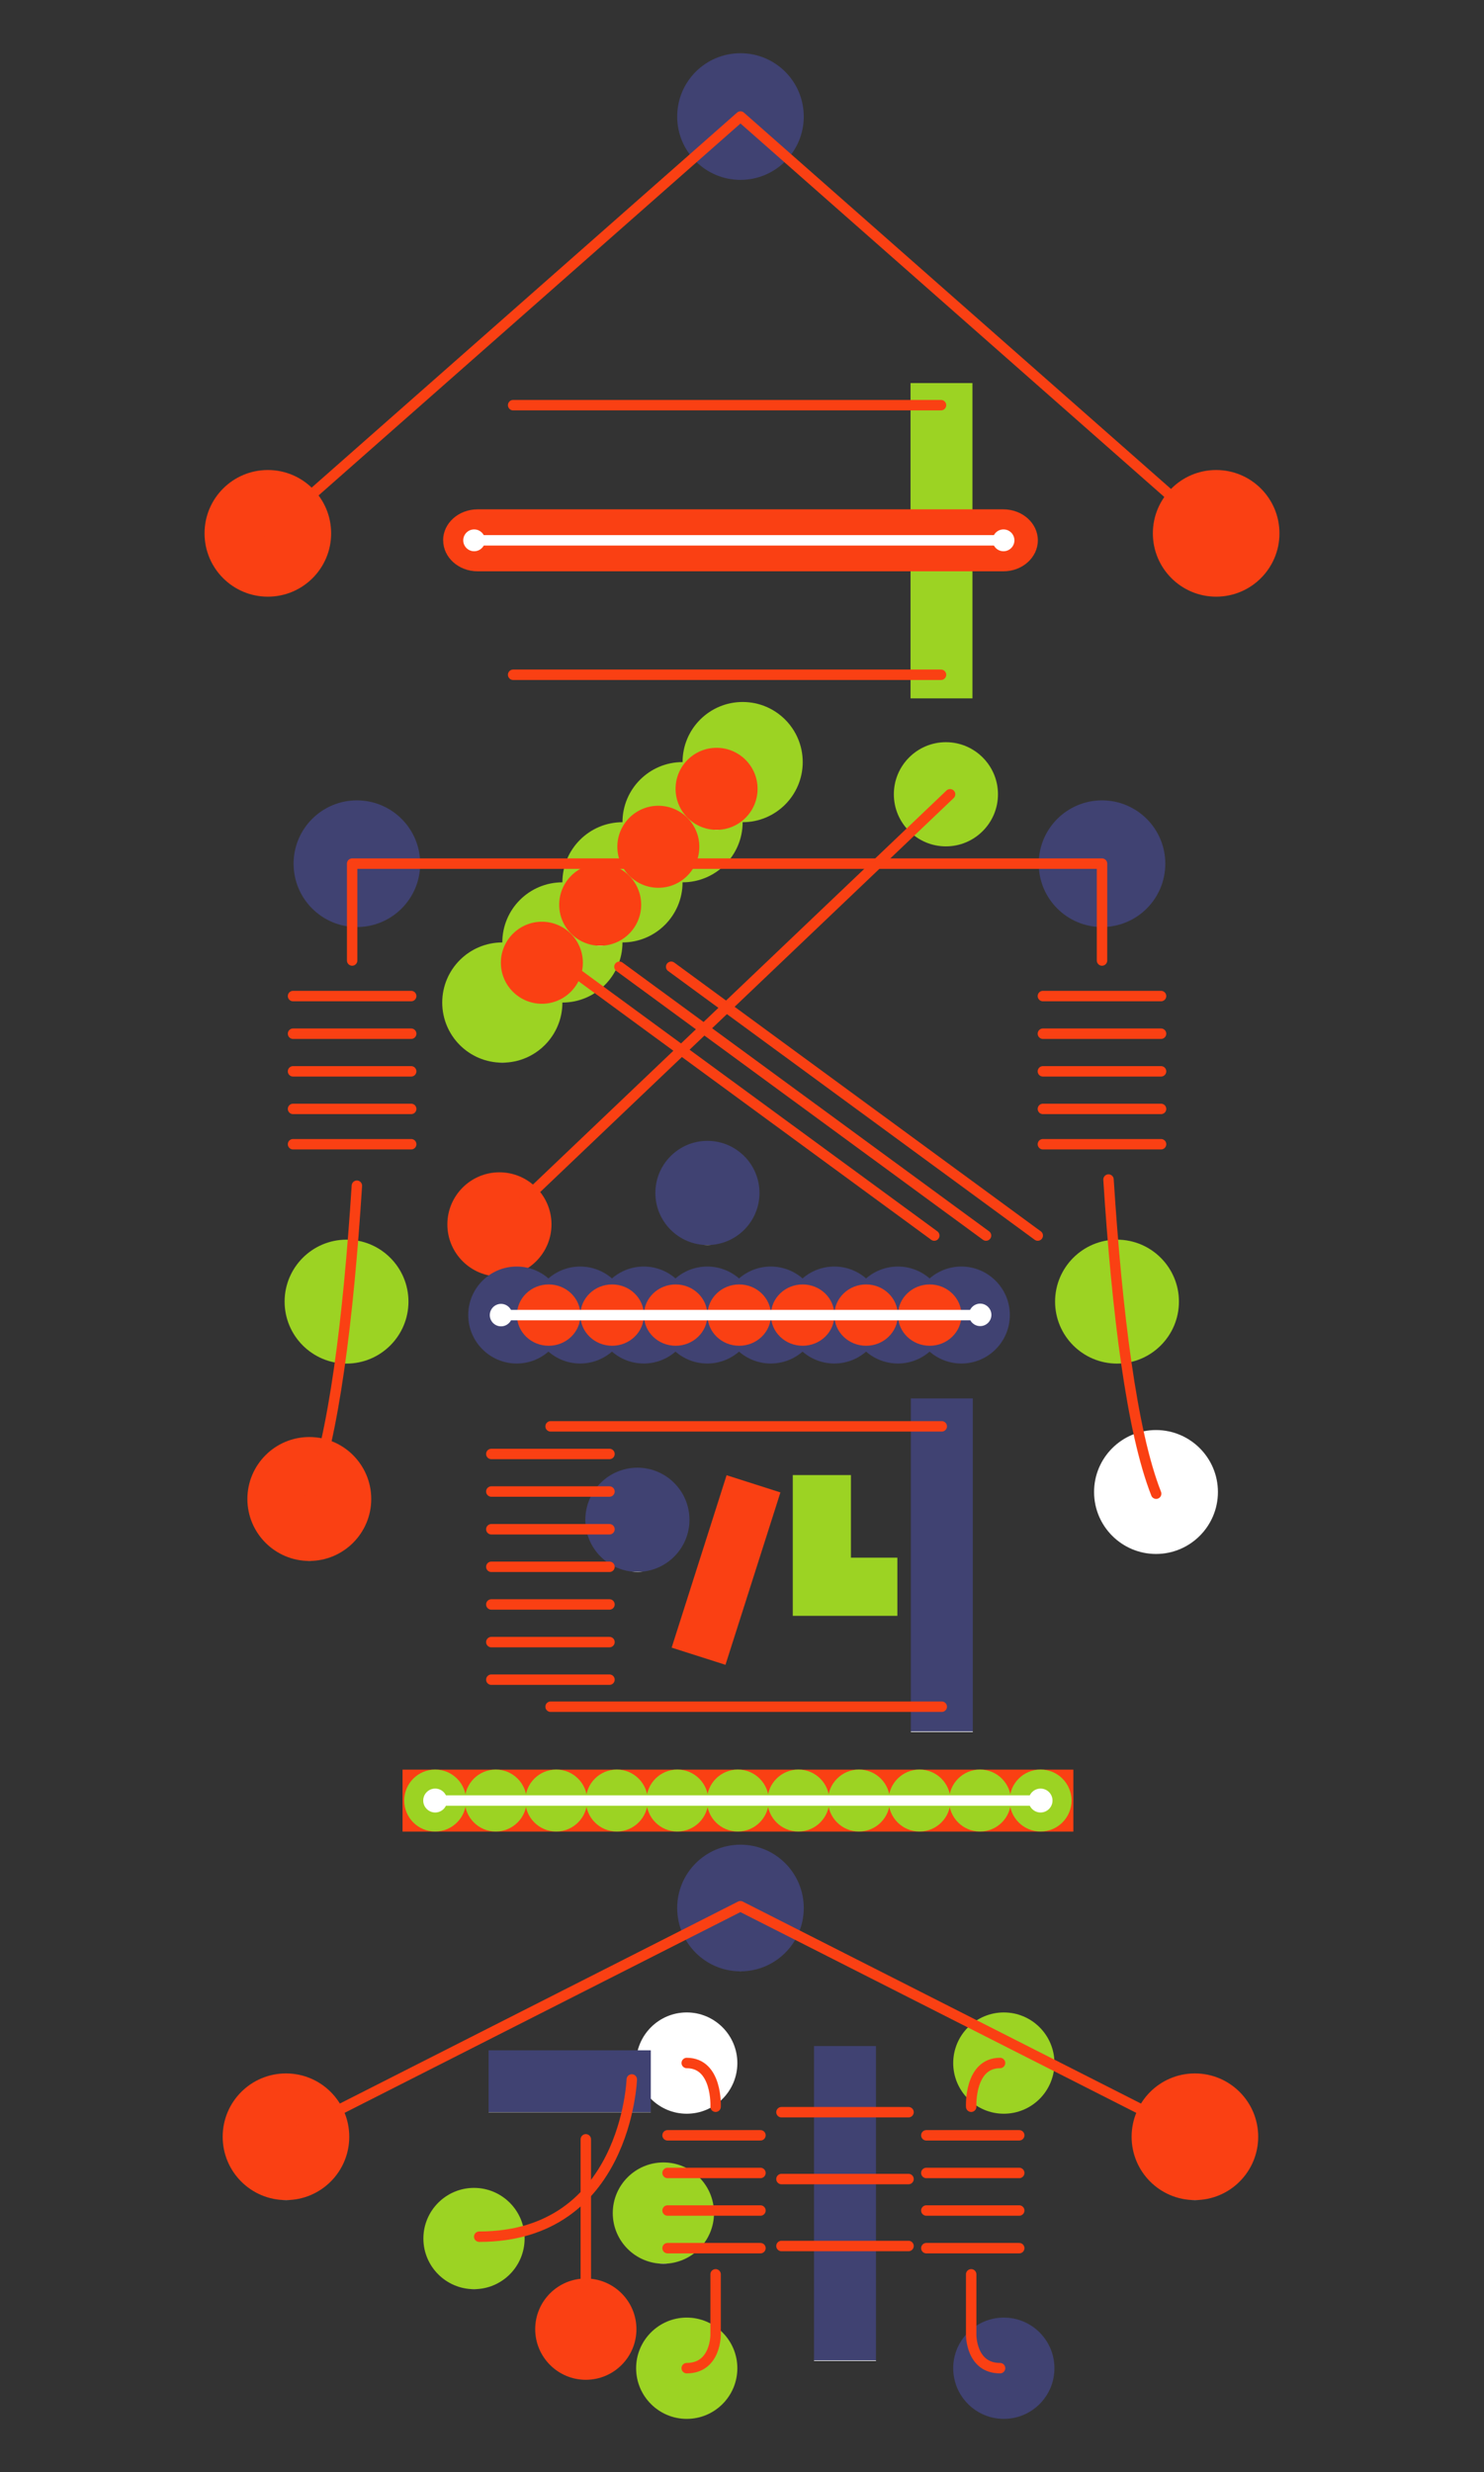 <?xml version="1.0" encoding="UTF-8"?>
<svg id="bot12" xmlns="http://www.w3.org/2000/svg" viewBox="0 0 185 308">
  <rect x="0" y="0" width="185" height="308" fill="#333333" stroke="none"/>
  <defs>
    <style>
      /* . stroke-linejoin="round" stroke-linecap="round"stroke-width stroke-color-4, .stroke-width stroke-color-4 {
        stroke: #fff;
        stroke-miterlimit: 10;
      }

      .stroke-width stroke-color-4, . stroke-linejoin="round" stroke-linecap stroke-linejoin="round" stroke-linecap="round"="round"stroke-width stroke-color-4, .stroke-width stroke-color-1 {
        fill: none;
        stroke-width: 1.5px;
      }

      . stroke-linejoin="round" stroke-linecap="round"stroke-width stroke-color-4, .stroke-width stroke-color-1 {
        stroke-linecap: round;
      }

      .color-1 {
        fill: #fa4013;
      }

      .color-4 {
        fill: #fff;
      }

      .color-2 {
        fill: #9cd323;
      }

      .color-3 {
        fill: #404272;
      }

      } */
      .stroke-width {
        stroke-width: 1.3px;
      }

      .stroke-color-1 {
        stroke: #fa4013;
      }

      .stroke-color-2 {
        stroke: #9cd323;
      }

      .stroke-color-3 {
        stroke:#404272;
      }

      .stroke-color-4 {
        stroke: #ffffff;
      }      
    </style>
    <linearGradient id="color-1" gradientTransform="rotate(90)">
      <stop offset="0%" stop-color="#fa4013" />
      <stop offset="100%" stop-color="#fa4013" />
      <stop offset="100%" stop-color="white" />
    </linearGradient>
    <linearGradient id="color-2" gradientTransform="rotate(90)">
      <stop offset="0%" stop-color="#9cd323" />
      <stop offset="100%" stop-color="#9cd323" />
      <stop offset="100%" stop-color="white" />
    </linearGradient>
    <linearGradient id="color-3" gradientTransform="rotate(90)">
      <stop offset="0%" stop-color="#404272" />
      <stop offset="100%" stop-color="#404272" />
      <stop offset="100%" stop-color="white" />
    </linearGradient>   
    <linearGradient id="color-4" gradientTransform="rotate(90)">
      <stop offset="0%" stop-color="#ffffff" />
      <stop offset="100%" stop-color="#ffffff" />
      <stop offset="100%" stop-color="white" />
    </linearGradient>  
  </defs>
  <path class="color-2" d="m92.58,87.46c-4.13,0-7.49,3.35-7.49,7.49-4.13,0-7.49,3.35-7.49,7.49-4.13,0-7.49,3.35-7.49,7.49-4.13,0-7.49,3.35-7.49,7.49-4.13,0-7.49,3.35-7.49,7.49s3.35,7.49,7.49,7.49,7.49-3.35,7.49-7.49c4.13,0,7.49-3.35,7.49-7.49,4.13,0,7.49-3.35,7.49-7.49,4.13,0,7.49-3.35,7.49-7.49,4.13,0,7.49-3.35,7.49-7.49s-3.35-7.49-7.49-7.49Z" fill="url(#color-2)"/>
  <path class="color-1" d="m89.33,103.39c2.82,0,5.11-2.29,5.11-5.11s-2.29-5.11-5.11-5.11-5.11,2.29-5.11,5.11,2.29,5.11,5.11,5.11Z" fill="url(#color-1)"/>
  <path class="color-1" d="m82.07,110.61c2.82,0,5.11-2.29,5.11-5.11s-2.29-5.11-5.11-5.11-5.11,2.29-5.11,5.11,2.29,5.11,5.11,5.11Z" fill="url(#color-1)"/>
  <path class="color-1" d="m74.82,117.83c2.82,0,5.11-2.29,5.11-5.11s-2.29-5.11-5.11-5.11-5.11,2.29-5.11,5.11,2.29,5.11,5.11,5.11Z" fill="url(#color-1)"/>
  <path class="color-1" d="m67.55,125.06c2.82,0,5.11-2.29,5.11-5.11s-2.29-5.11-5.11-5.11-5.11,2.29-5.11,5.11,2.29,5.11,5.11,5.11Z" fill="url(#color-1)"/>
  <path stroke-linejoin="round" stroke-linecap="round" class="stroke-width stroke-color-1" d="m77.22,120.45l45.7,33.49" fill="none"/>
  <path stroke-linejoin="round" stroke-linecap="round" class="stroke-width stroke-color-1" d="m70.76,120.45l45.71,33.49" fill="none"/>
  <path stroke-linejoin="round" stroke-linecap="round" class="stroke-width stroke-color-1" d="m83.67,120.45l45.7,33.49" fill="none"/>
  <path class="color-4" d="m144.11,193.61c4.26,0,7.72-3.46,7.72-7.72s-3.46-7.72-7.72-7.72-7.72,3.46-7.72,7.72,3.46,7.72,7.72,7.72Z" fill="url(#color-4)"/>
  <path class="color-2" d="m139.25,169.89c4.26,0,7.72-3.46,7.72-7.72s-3.46-7.72-7.72-7.72-7.72,3.46-7.72,7.72,3.46,7.72,7.72,7.72Z" fill="url(#color-2)"/>
  <path class="color-2" d="m43.2,169.89c4.26,0,7.72-3.46,7.72-7.72s-3.46-7.72-7.72-7.72-7.72,3.46-7.72,7.72,3.46,7.72,7.72,7.72Z" fill="url(#color-2)"/>
  <path stroke-linejoin="round" stroke-linecap="round" class="stroke-width stroke-color-1" d="m138.19,146.96c1.06,16.55,2.88,31.37,5.94,39.14" fill="none"/>
  <path class="color-1" d="m38.56,194.48c4.26,0,7.72-3.46,7.72-7.72s-3.46-7.72-7.72-7.72-7.72,3.46-7.72,7.72,3.46,7.72,7.72,7.72Z" fill="url(#color-1)"/>
  <path stroke-linejoin="round" stroke-linecap="round" class="stroke-width stroke-color-1" d="m44.49,147.73c-1.06,16.55-2.88,31.37-5.94,39.14" fill="none"/>
  <path class="color-2" d="m59.09,285.21c3.49,0,6.31-2.83,6.31-6.31s-2.83-6.31-6.31-6.31-6.31,2.83-6.31,6.31,2.83,6.31,6.31,6.31Z" fill="url(#color-2)"/>
  <path class="color-4" d="m85.61,263.35c3.49,0,6.31-2.83,6.31-6.31s-2.83-6.31-6.31-6.31-6.31,2.83-6.31,6.31,2.83,6.31,6.31,6.31Z" fill="url(#color-4)"/>
  <path class="color-2" d="m125.14,263.35c3.49,0,6.31-2.83,6.31-6.31s-2.83-6.31-6.31-6.31-6.31,2.83-6.31,6.31,2.83,6.31,6.31,6.31Z" fill="url(#color-2)"/>
  <path class="color-2" d="m125.14,301.37c3.49,0,6.31-2.83,6.31-6.31s-2.83-6.31-6.31-6.31-6.31,2.83-6.31,6.31,2.83,6.31,6.31,6.31Z" fill="url(#color-3)"/>
  <path class="color-2" d="m85.61,301.37c3.49,0,6.31-2.83,6.31-6.31s-2.83-6.31-6.31-6.31-6.31,2.83-6.31,6.31,2.83,6.31,6.31,6.31Z" fill="url(#color-2)"/>
  <path class="color-1" d="m73.03,296.5c3.49,0,6.31-2.83,6.31-6.31s-2.83-6.31-6.31-6.31-6.31,2.83-6.31,6.31,2.83,6.31,6.31,6.31Z" fill="url(#color-1)"/>
  <path class="color-2" d="m82.7,282.04c3.49,0,6.31-2.83,6.31-6.31s-2.83-6.31-6.31-6.31-6.31,2.83-6.31,6.31,2.83,6.31,6.31,6.31Z" fill="url(#color-2)"/>
  <path class="color-3" d="m60.91,255.45v7.72h20.22v-7.72h-20.22Z" fill="url(#color-3)"/>
  <path class="color-3" d="m101.48,294.15h7.72v-39.23h-7.72v39.23Z" fill="url(#color-3)"/>
  <path stroke-linejoin="round" stroke-linecap="round" class="stroke-width stroke-color-1" d="m78.76,259.08s-.7,19.59-19.02,19.59" fill="none"/>
  <path class="color-1" d="m151.61,74.34c4.36,0,7.89-3.53,7.89-7.89s-3.53-7.89-7.89-7.89-7.89,3.53-7.89,7.89,3.53,7.89,7.89,7.89Z" fill="url(#color-1)"/>
  <path class="color-3" d="m137.38,115.5c4.36,0,7.89-3.53,7.89-7.89s-3.53-7.89-7.89-7.89-7.89,3.53-7.89,7.89,3.53,7.89,7.89,7.89Z" fill="url(#color-3)"/>
  <path class="color-3" d="m44.49,115.5c4.36,0,7.89-3.53,7.89-7.89s-3.53-7.89-7.89-7.89-7.89,3.53-7.89,7.89,3.53,7.89,7.89,7.89Z" fill="url(#color-3)"/>
  <path class="color-3" d="m79.46,195.84c3.58,0,6.49-2.91,6.49-6.49s-2.91-6.49-6.49-6.49-6.49,2.91-6.49,6.49,2.91,6.49,6.49,6.49Z" fill="url(#color-3)"/>
  <path class="color-3" d="m88.19,155.12c3.58,0,6.49-2.91,6.49-6.49s-2.91-6.49-6.49-6.49-6.49,2.91-6.49,6.49,2.91,6.49,6.49,6.49Z" fill="url(#color-3)"/>
  <path class="color-1" d="m62.26,159.04c3.58,0,6.49-2.91,6.49-6.49s-2.91-6.49-6.49-6.49-6.49,2.91-6.49,6.49,2.91,6.49,6.49,6.49Z" fill="url(#color-1)"/>
  <path class="color-3" d="m117.92,105.45c3.58,0,6.49-2.91,6.49-6.49s-2.91-6.49-6.49-6.49-6.49,2.91-6.49,6.49,2.91,6.49,6.49,6.49Z" fill="url(#color-2)"/>
  <path class="color-1" d="m33.39,74.34c4.36,0,7.89-3.53,7.89-7.89s-3.53-7.89-7.89-7.89-7.89,3.53-7.89,7.89,3.53,7.89,7.89,7.89Z" fill="url(#color-1)"/>
  <path class="color-3" d="m92.31,22.41c4.36,0,7.89-3.53,7.89-7.89s-3.53-7.89-7.89-7.89-7.89,3.53-7.89,7.89,3.53,7.89,7.89,7.89Z" fill="url(#color-3)"/>
  <path stroke-linejoin="round" stroke-linecap="round" class="stroke-width stroke-color-1" d="m151.24,66.42L92.31,14.52l-58.92,51.91L92.31,14.52" fill="none"/>
  <path class="color-1" d="m148.96,274.11c4.36,0,7.89-3.53,7.89-7.89s-3.53-7.89-7.89-7.89-7.89,3.53-7.89,7.89,3.53,7.89,7.89,7.89Z" fill="url(#color-1)"/>
  <path class="color-1" d="m35.65,274.11c4.36,0,7.89-3.53,7.89-7.89s-3.53-7.89-7.89-7.89-7.89,3.53-7.89,7.89,3.53,7.89,7.89,7.89Z" fill="url(#color-1)"/>
  <path class="color-3" d="m92.31,245.61c4.36,0,7.89-3.53,7.89-7.89s-3.53-7.89-7.89-7.89-7.89,3.53-7.89,7.89,3.53,7.89,7.89,7.89Z" fill="url(#color-3)"/>
  <path stroke-linejoin="round" stroke-linecap="round" class="stroke-width stroke-color-1" d="m148.96,266.22l-56.66-28.72-56.66,28.72,56.66-28.72" fill="none"/>
  <path class="color-2" d="m121.23,47.73h-7.72v39.28h7.72v-39.28Z" fill="url(#color-2)"/>
  <path stroke-linejoin="round" stroke-linecap="round" class="stroke-width stroke-color-1" d="m117.31,50.48h-53.34" fill="none"/>
  <path stroke-linejoin="round" stroke-linecap="round" class="stroke-width stroke-color-1" d="m113.26,263.16h-15.84" fill="none"/>
  <path stroke-linejoin="round" stroke-linecap="round" class="stroke-width stroke-color-1" d="m113.26,271.49h-15.84" fill="none"/>
  <path stroke-linejoin="round" stroke-linecap="round" class="stroke-width stroke-color-1" d="m113.26,279.83h-15.84" fill="none"/>
  <path stroke-linejoin="round" stroke-linecap="round" class="stroke-width stroke-color-1" d="m118.44,98.96l-55.99,53.32" fill="none"/>
  <path stroke-linejoin="round" stroke-linecap="round" class="stroke-width stroke-color-1" d="m117.31,84.07h-53.34" fill="none"/>
  <path stroke-linejoin="round" stroke-linecap="round" class="stroke-width stroke-color-1" d="m137.38,119.67v-12.07H43.9v12.07" fill="none"/>
  <path stroke-linejoin="round" stroke-linecap="round" class="stroke-width stroke-color-1" d="m61.25,181.15h14.73" fill="none"/>
  <path stroke-linejoin="round" stroke-linecap="round" class="stroke-width stroke-color-1" d="m61.25,185.83h14.73" fill="none"/>
  <path stroke-linejoin="round" stroke-linecap="round" class="stroke-width stroke-color-1" d="m61.25,190.53h14.73" fill="none"/>
  <path stroke-linejoin="round" stroke-linecap="round" class="stroke-width stroke-color-1" d="m61.25,195.21h14.73" fill="none"/>
  <path stroke-linejoin="round" stroke-linecap="round" class="stroke-width stroke-color-1" d="m61.25,199.9h14.73" fill="none"/>
  <path stroke-linejoin="round" stroke-linecap="round" class="stroke-width stroke-color-1" d="m130.01,124.1h14.73" fill="none"/>
  <path stroke-linejoin="round" stroke-linecap="round" class="stroke-width stroke-color-1" d="m130.01,128.79h14.73" fill="none"/>
  <path stroke-linejoin="round" stroke-linecap="round" class="stroke-width stroke-color-1" d="m130.01,133.48h14.73" fill="none"/>
  <path stroke-linejoin="round" stroke-linecap="round" class="stroke-width stroke-color-1" d="m130.01,138.16h14.73" fill="none"/>
  <path stroke-linejoin="round" stroke-linecap="round" class="stroke-width stroke-color-1" d="m130.01,142.56h14.73" fill="none"/>
  <path stroke-linejoin="round" stroke-linecap="round" class="stroke-width stroke-color-1" d="m36.53,124.1h14.73" fill="none"/>
  <path stroke-linejoin="round" stroke-linecap="round" class="stroke-width stroke-color-1" d="m36.53,128.79h14.73" fill="none"/>
  <path stroke-linejoin="round" stroke-linecap="round" class="stroke-width stroke-color-1" d="m36.53,133.48h14.73" fill="none"/>
  <path stroke-linejoin="round" stroke-linecap="round" class="stroke-width stroke-color-1" d="m36.53,138.16h14.73" fill="none"/>
  <path stroke-linejoin="round" stroke-linecap="round" class="stroke-width stroke-color-1" d="m36.53,142.56h14.73" fill="none"/>
  <path stroke-linejoin="round" stroke-linecap="round" class="stroke-width stroke-color-1" d="m61.25,204.59h14.73" fill="none"/>
  <path stroke-linejoin="round" stroke-linecap="round" class="stroke-width stroke-color-1" d="m61.25,209.27h14.73" fill="none"/>
  <path stroke-linejoin="round" stroke-linecap="round" class="stroke-width stroke-color-1" d="m115.48,266.04h11.58" fill="none"/>
  <path stroke-linejoin="round" stroke-linecap="round" class="stroke-width stroke-color-1" d="m115.48,270.73h11.58" fill="none"/>
  <path stroke-linejoin="round" stroke-linecap="round" class="stroke-width stroke-color-1" d="m115.48,275.41h11.58" fill="none"/>
  <path stroke-linejoin="round" stroke-linecap="round" class="stroke-width stroke-color-1" d="m115.48,280.1h11.58" fill="none"/>
  <path class="color-3" d="m121.27,174.23h-7.72v41.56h7.72v-41.56Z" fill="url(#color-3)"/>
  <path stroke-linejoin="round" stroke-linecap="round" class="stroke-width stroke-color-1" d="m117.4,177.71h-48.76" fill="none"/>
  <path stroke-linejoin="round" stroke-linecap="round" class="stroke-width stroke-color-1" d="m117.4,212.64h-48.76" fill="none"/>
  <path stroke-linejoin="round" stroke-linecap="round" class="stroke-width stroke-color-1" d="m73.03,289.93v-23.39" fill="none"/>
  <path stroke-linejoin="round" stroke-linecap="round" class="stroke-width stroke-color-1" d="m121.07,283.36v7.51s-.05,4.18,3.6,4.18" fill="none"/>
  <path class="color-1" d="m55.25,67.32c0,2.13,1.92,3.86,4.29,3.86h65.55c2.37,0,4.29-1.73,4.29-3.86s-1.92-3.86-4.29-3.86H59.53c-2.37,0-4.29,1.73-4.29,3.86Z" fill="url(#color-1)"/>
  <path stroke-linejoin="round" stroke-linecap="round" class="stroke-width stroke-color-4" d="m59.11,67.32h65.99" fill="none"/>
  <path class="color-4" d="m59.11,68.68c.75,0,1.36-.61,1.36-1.36s-.61-1.36-1.36-1.36-1.36.61-1.36,1.36.61,1.36,1.36,1.36Z" fill="url(#color-4)"/>
  <path class="color-4" d="m125.1,68.68c.75,0,1.36-.61,1.36-1.36s-.61-1.36-1.36-1.36-1.36.61-1.36,1.36.61,1.36,1.36,1.36Z" fill="url(#color-4)"/>
  <path class="color-3" d="m119.85,157.8c-1.52,0-2.9.56-3.96,1.48-1.06-.92-2.44-1.48-3.96-1.48s-2.9.56-3.96,1.48c-1.06-.92-2.44-1.48-3.96-1.48s-2.9.56-3.96,1.48c-1.06-.92-2.44-1.48-3.96-1.48s-2.9.56-3.96,1.48c-1.06-.92-2.44-1.48-3.96-1.48s-2.9.56-3.96,1.48c-1.06-.92-2.44-1.48-3.96-1.48s-2.9.56-3.96,1.48c-1.06-.92-2.44-1.48-3.96-1.48s-2.9.56-3.96,1.48c-1.06-.92-2.44-1.48-3.96-1.48-3.34,0-6.04,2.71-6.04,6.04s2.71,6.04,6.04,6.04c1.52,0,2.9-.56,3.96-1.48,1.06.92,2.44,1.48,3.96,1.48s2.9-.56,3.96-1.48c1.06.92,2.44,1.48,3.96,1.48s2.9-.56,3.96-1.48c1.06.92,2.44,1.48,3.96,1.48s2.9-.56,3.96-1.48c1.06.92,2.44,1.48,3.96,1.48s2.9-.56,3.96-1.48c1.06.92,2.44,1.48,3.96,1.48s2.9-.56,3.96-1.48c1.06.92,2.44,1.48,3.96,1.48s2.9-.56,3.96-1.48c1.06.92,2.44,1.48,3.96,1.48,3.34,0,6.04-2.71,6.04-6.04s-2.71-6.04-6.04-6.04Z" fill="url(#color-3)"/>
  <path class="color-1" d="m68.4,167.67c2.19,0,3.96-1.71,3.96-3.82s-1.77-3.82-3.96-3.82-3.96,1.71-3.96,3.82,1.77,3.82,3.96,3.82Z" fill="url(#color-1)"/>
  <path class="color-1" d="m76.31,167.67c2.19,0,3.96-1.71,3.96-3.82s-1.77-3.82-3.96-3.82-3.96,1.71-3.96,3.82,1.77,3.82,3.96,3.82Z" fill="url(#color-1)"/>
  <path class="color-1" d="m84.23,167.67c2.19,0,3.96-1.71,3.96-3.82s-1.77-3.82-3.96-3.82-3.96,1.71-3.96,3.82,1.77,3.82,3.96,3.82Z" fill="url(#color-1)"/>
  <path class="color-1" d="m92.15,167.67c2.19,0,3.96-1.71,3.96-3.82s-1.77-3.82-3.96-3.82-3.96,1.71-3.96,3.82,1.77,3.82,3.96,3.82Z" fill="url(#color-1)"/>
  <path class="color-1" d="m100.06,167.67c2.19,0,3.96-1.71,3.96-3.82s-1.77-3.82-3.96-3.82-3.96,1.71-3.96,3.82,1.77,3.82,3.96,3.82Z" fill="url(#color-1)"/>
  <path class="color-1" d="m107.97,167.67c2.19,0,3.96-1.71,3.96-3.82s-1.77-3.82-3.96-3.82-3.96,1.71-3.96,3.82,1.77,3.82,3.96,3.82Z" fill="url(#color-1)"/>
  <path class="color-1" d="m115.9,167.67c2.19,0,3.96-1.71,3.96-3.82s-1.77-3.82-3.96-3.82-3.96,1.71-3.96,3.82,1.77,3.82,3.96,3.82Z" fill="url(#color-1)"/>
  <path stroke-linejoin="round" stroke-linecap="round" class="stroke-width stroke-color-4" d="m63.61,163.85h58.58" fill="none"/>
  <path class="color-4" d="m62.46,165.25c.78,0,1.4-.63,1.4-1.4s-.63-1.4-1.4-1.4-1.4.63-1.4,1.4.63,1.4,1.4,1.4Z" fill="url(#color-4)"/>
  <path class="color-4" d="m122.19,165.22c.78,0,1.4-.63,1.4-1.4s-.63-1.4-1.4-1.4-1.4.63-1.4,1.4.63,1.4,1.4,1.4Z" fill="url(#color-4)"/>
  <path class="color-1" d="m50.18,220.48v7.72h83.63v-7.72H50.18Z" fill="url(#color-1)"/>
  <path class="color-2" d="m54.25,228.19c2.13,0,3.86-1.73,3.86-3.86s-1.73-3.86-3.86-3.86-3.86,1.73-3.86,3.86,1.73,3.86,3.86,3.86Z" fill="url(#color-2)"/>
  <path class="color-2" d="m61.8,228.19c2.13,0,3.86-1.73,3.86-3.86s-1.73-3.86-3.86-3.86-3.86,1.73-3.86,3.86,1.73,3.86,3.86,3.86Z" fill="url(#color-2)"/>
  <path class="color-2" d="m69.34,228.19c2.13,0,3.86-1.73,3.86-3.86s-1.73-3.86-3.86-3.86-3.86,1.73-3.86,3.86,1.73,3.86,3.86,3.86Z" fill="url(#color-2)"/>
  <path class="color-2" d="m76.89,228.19c2.13,0,3.86-1.73,3.86-3.86s-1.73-3.86-3.86-3.86-3.86,1.73-3.86,3.86,1.73,3.86,3.86,3.86Z" fill="url(#color-2)"/>
  <path class="color-2" d="m84.44,228.19c2.13,0,3.86-1.73,3.86-3.86s-1.73-3.86-3.86-3.86-3.86,1.73-3.86,3.86,1.73,3.86,3.86,3.86Z" fill="url(#color-2)"/>
  <path class="color-2" d="m91.98,228.19c2.13,0,3.86-1.73,3.86-3.86s-1.73-3.86-3.86-3.86-3.86,1.73-3.86,3.86,1.73,3.86,3.86,3.86Z" fill="url(#color-2)"/>
  <path class="color-2" d="m99.53,228.19c2.13,0,3.86-1.73,3.86-3.86s-1.73-3.86-3.86-3.86-3.86,1.73-3.86,3.86,1.73,3.86,3.86,3.86Z" fill="url(#color-2)"/>
  <path class="color-3" d="m107.08,228.19c2.13,0,3.86-1.73,3.86-3.86s-1.73-3.86-3.86-3.86-3.86,1.73-3.86,3.86,1.73,3.86,3.86,3.86Z" fill="url(#color-2)"/>
  <path class="color-2" d="m114.63,228.19c2.13,0,3.86-1.73,3.86-3.86s-1.73-3.86-3.86-3.86-3.86,1.73-3.86,3.86,1.73,3.86,3.86,3.86Z" fill="url(#color-2)"/>
  <path class="color-2" d="m122.17,228.19c2.13,0,3.86-1.73,3.86-3.86s-1.73-3.86-3.86-3.86-3.86,1.73-3.86,3.86,1.73,3.86,3.86,3.86Z" fill="url(#color-2)"/>
  <path class="color-2" d="m129.72,228.19c2.13,0,3.86-1.73,3.86-3.86s-1.73-3.86-3.86-3.86-3.86,1.73-3.86,3.86,1.73,3.86,3.86,3.86Z" fill="url(#color-2)"/>
  <path stroke-linejoin="round" stroke-linecap="round" class="stroke-width stroke-color-4" d="m54.36,224.33h75.37" fill="none"/>
  <path class="color-4" d="m54.25,225.82c.82,0,1.49-.67,1.49-1.49s-.67-1.49-1.49-1.49-1.49.67-1.49,1.49.67,1.49,1.49,1.49Z" fill="url(#color-4)"/>
  <path class="color-4" d="m129.72,225.82c.82,0,1.49-.67,1.49-1.49s-.67-1.49-1.49-1.49-1.49.67-1.49,1.49.67,1.49,1.49,1.49Z" fill="url(#color-4)"/>
  <path class="color-1" d="m97.29,185.94l-6.71-2.14-6.85,21.48,6.71,2.14,6.85-21.48Z" fill="url(#color-1)"/>
  <path class="color-2" d="m106.08,194.07v-10.29h-7.25v17.54h13.04v-7.25h-5.78Z" fill="url(#color-2)"/>
  <path stroke-linejoin="round" stroke-linecap="round" class="stroke-width stroke-color-1" d="m121.07,262.48s-.26-5.45,3.6-5.45" fill="none"/>
  <path stroke-linejoin="round" stroke-linecap="round" class="stroke-width stroke-color-1" d="m94.8,266.04h-11.58" fill="none"/>
  <path stroke-linejoin="round" stroke-linecap="round" class="stroke-width stroke-color-1" d="m94.8,270.73h-11.58" fill="none"/>
  <path stroke-linejoin="round" stroke-linecap="round" class="stroke-width stroke-color-1" d="m94.8,275.41h-11.58" fill="none"/>
  <path stroke-linejoin="round" stroke-linecap="round" class="stroke-width stroke-color-1" d="m94.8,280.1h-11.58" fill="none"/>
  <path stroke-linejoin="round" stroke-linecap="round" class="stroke-width stroke-color-1" d="m89.21,283.36v7.51s.05,4.18-3.6,4.18" fill="none"/>
  <path stroke-linejoin="round" stroke-linecap="round" class="stroke-width stroke-color-1" d="m89.21,262.48s.26-5.45-3.6-5.45" fill="none"/>
</svg>